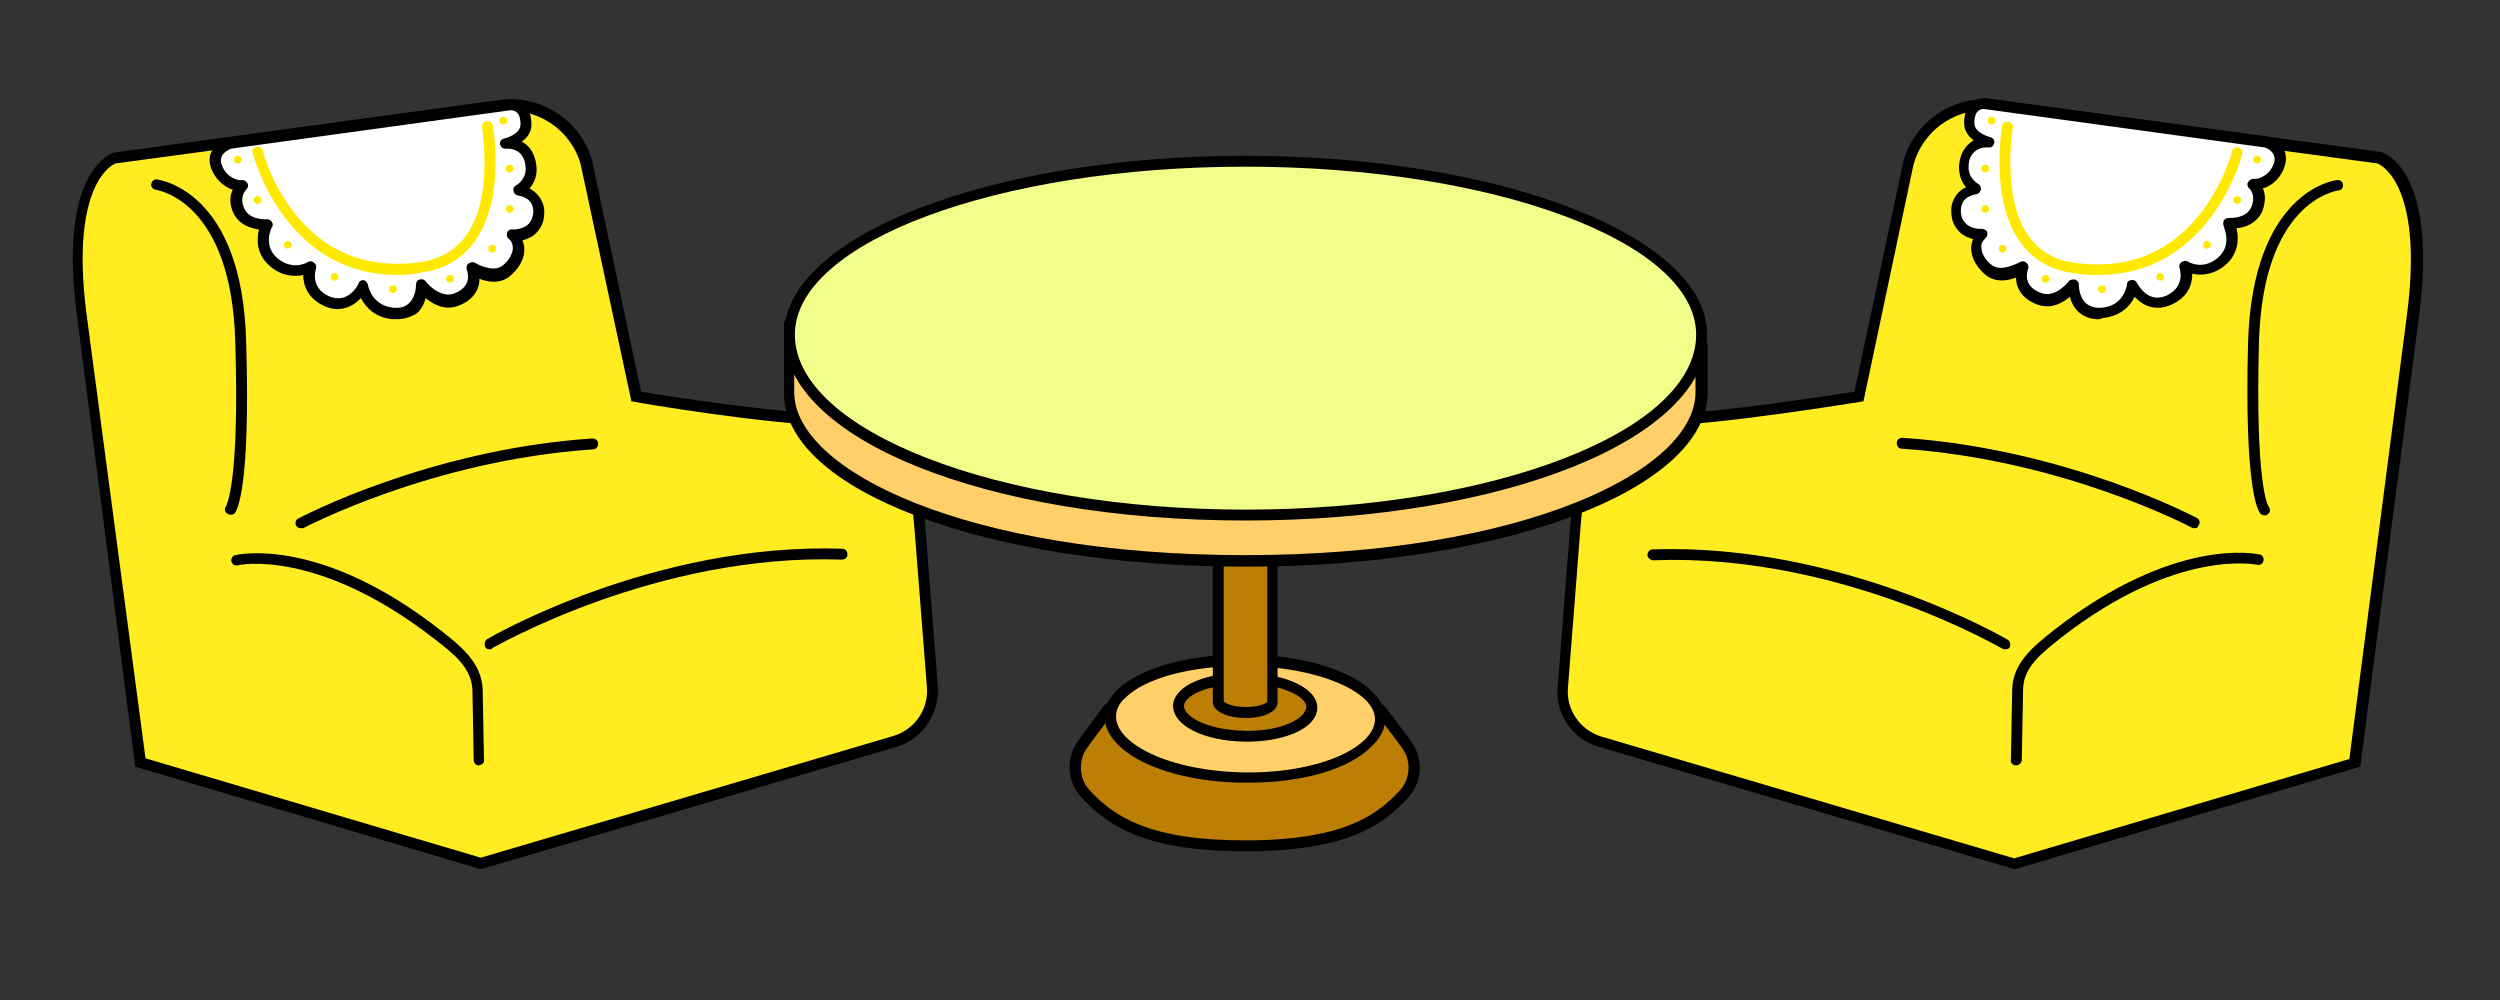 <?xml version="1.0" encoding="utf-8"?>
<!-- Generator: Adobe Illustrator 26.5.0, SVG Export Plug-In . SVG Version: 6.00 Build 0)  -->
<svg version="1.1" id="레이어_1" xmlns="http://www.w3.org/2000/svg" xmlns:xlink="http://www.w3.org/1999/xlink" x="0px"
	 y="0px" viewBox="0 0 390 156" style="enable-background:new 0 0 390 156;" xml:space="preserve">
<rect x="0" y="0" width="390" height="156" fill="#333333" stroke="none"/>
<g>
	<g>
		<path style="fill:#FFEC21;" d="M12.8,49l9.1,69.9L75,134.7l64.7-19c3.7-1.1,6.1-4.6,5.8-8.5c-0.4-4.6-0.7-9.2-1.1-13.7
			c-0.3-3.2-0.5-6.5-0.8-9.7c-0.7-8.9-1.1-17.9-12.2-18.1c-11.4-0.2-32.1-3.8-32.1-3.8l-7.7-36.4c-1.6-6-7.4-9.8-13.5-9l-60,8.1
			C18,24.6,9.9,27,12.8,49z"/>
		<path d="M75,135.6l-53.9-16L12,49.2C9,26.6,17.4,23.9,17.8,23.8l60.1-8.2c6.5-0.9,12.8,3.2,14.5,9.6l7.6,35.9
			c3.4,0.6,21.3,3.4,31.4,3.6c11.6,0.3,12.3,9.3,13,18.1l1.9,24.3c0.3,4.2-2.4,8.2-6.4,9.4L75,135.6z M22.7,118.3L75,133.8l64.4-19
			c3.3-1,5.5-4.2,5.2-7.6L142.7,83c-0.7-8.7-1.3-16.3-11.4-16.5c-11.3-0.2-32-3.7-32.2-3.8l-0.6-0.1l-7.9-36.9
			c-1.5-5.5-6.9-9.1-12.6-8.3l-60,8.1l0,0c0,0-7.2,2.6-4.5,23.5L22.7,118.3z"/>
	</g>
	<path d="M36,80.3c-0.2,0-0.4-0.1-0.6-0.2c-0.4-0.3-0.4-0.8-0.1-1.2c0-0.1,2.1-3.4,1.4-25.6c-0.6-21.9-12-23.6-12.4-23.7
		c-0.5-0.1-0.8-0.5-0.7-0.9c0.1-0.5,0.5-0.8,0.9-0.7c0.5,0.1,13.3,1.8,13.9,25.3C39.1,76,37,79.6,36.6,80.1
		C36.5,80.2,36.2,80.3,36,80.3z"/>
	<path d="M74.7,119.4c-0.5,0-0.8-0.4-0.8-0.8l-0.2-10.9c-0.1-3.5-2.9-5.7-5.9-8C49.6,85.5,37.2,88.1,37.1,88.2
		c-0.5,0.1-0.9-0.2-1-0.6c-0.1-0.5,0.2-0.9,0.6-1c0.5-0.1,13.2-3,32,11.7c3.2,2.5,6.5,5.1,6.6,9.4l0.2,10.9
		C75.6,119,75.2,119.3,74.7,119.4C74.8,119.4,74.7,119.4,74.7,119.4z"/>
	<path d="M76.4,101.3c-0.3,0-0.6-0.1-0.7-0.4c-0.2-0.4-0.1-0.9,0.3-1.2c0.3-0.2,25.9-15.1,55.4-14.1c0.5,0,0.8,0.4,0.8,0.9
		c0,0.5-0.4,0.8-0.9,0.8c-29-1-54.2,13.7-54.5,13.8C76.7,101.3,76.6,101.3,76.4,101.3z"/>
	<g>
		<g>
			<path style="fill:#FFFFFF;" d="M35.7,22.2c0,0-2.6,0.9-2.1,3.3c0.5,2.3,2.8,3.6,4.1,3.3c0,0-1.7,1.4-0.6,3.9
				c1.1,2.5,4.4,2.2,4.4,2.2s-1.8,3.4,1.1,5.9c2.9,2.5,5.7,0.7,5.7,0.7s-1.3,3.6,2.4,5.4c3.7,1.7,5.8-2.3,5.8-2.3s0.5,3.9,4.7,4.3
				s4.6-3.5,4.6-4.4c0,0,2.5,3.3,5.4,2.2c2.9-1.1,3-3.4,2.5-4.9c0,0,3.1,1.9,5.2,0.4s2.8-4.2,1.1-5.6c0,0,4,0.2,4.1-3.6
				c0,0,0.2-2.9-3.1-3.5c0,0,2.1-1.1,1.9-3.5c-0.1-2.4-1.6-3.9-4-3.8c0,0,3.1-0.7,3.1-3s-1.2-3-2.5-3L35.7,22.2z"/>
			<path d="M61.9,49.8c-0.2,0-0.4,0-0.7,0c-2.7-0.3-4.1-1.8-4.9-3.3c-1.2,1.3-3.3,2.4-5.8,1.2c-2.5-1.2-3.2-3.2-3.2-4.8
				c-1.4,0.3-3.4,0.2-5.2-1.4c-2.1-1.8-2.1-4.1-1.7-5.7c-1.3-0.2-3.1-0.7-4-2.6c-0.7-1.5-0.5-2.7-0.1-3.6c-1.5-0.5-3-1.9-3.5-3.8
				c-0.6-2.4,1.5-3.8,2.6-4.3c0.1,0,0.1,0,0.2,0l43.9-6c0,0,0,0,0,0c1.7,0,3.4,1,3.4,3.9c0,1.3-0.7,2.1-1.5,2.7
				c1.4,0.7,2.2,2.2,2.3,4.1c0.1,1.4-0.5,2.5-1.1,3.2c1.9,1,2.4,2.8,2.3,3.9c0,1.3-0.5,2.3-1.3,3.1c-0.6,0.6-1.4,0.9-2.1,1.1
				c0.2,0.5,0.3,0.9,0.3,1.5c0,1.5-1,3.1-2.4,4.2c-1.5,1.1-3.3,0.8-4.6,0.3c0,1.6-0.9,3.3-3.3,4.2c-2.1,0.8-3.9-0.2-5.1-1.2
				c-0.2,0.8-0.6,1.7-1.4,2.4C64.2,49.4,63.1,49.8,61.9,49.8z M56.6,43.7c0,0,0.1,0,0.1,0c0.4,0.1,0.6,0.4,0.7,0.7
				c0,0.1,0.5,3.2,3.9,3.6c1.1,0.1,1.9-0.1,2.5-0.7c0.9-0.8,1.1-2.2,1.1-2.9c0-0.4,0.2-0.7,0.6-0.8c0.3-0.1,0.7,0,0.9,0.3
				c0,0,2.1,2.7,4.4,1.9c2.7-1,2.3-3,2-3.8c-0.1-0.3,0-0.7,0.3-0.9c0.3-0.2,0.7-0.3,1-0.1c0,0,2.7,1.6,4.2,0.5
				c1-0.7,1.7-1.9,1.7-2.8c0-0.6-0.2-1.1-0.6-1.4c-0.3-0.2-0.4-0.6-0.3-1c0.1-0.3,0.5-0.6,0.8-0.5c0,0,1.5,0.1,2.5-0.8
				c0.5-0.5,0.7-1.1,0.8-1.9c0-0.3,0.1-2.2-2.4-2.6c-0.4-0.1-0.6-0.3-0.7-0.7c-0.1-0.4,0.1-0.7,0.4-0.9c0.1,0,1.6-0.9,1.5-2.7
				c-0.1-2-1.2-3.1-3.1-3c-0.5,0-0.8-0.3-0.9-0.7c-0.1-0.4,0.2-0.8,0.7-0.9c0,0,2.5-0.6,2.5-2.2c0-2.2-1.2-2.2-1.6-2.2l-43.6,6
				c-0.4,0.2-1.8,0.8-1.5,2.2c0.5,2,2.3,2.8,3.2,2.7c0.4,0,0.7,0.1,0.9,0.5c0.2,0.3,0.1,0.7-0.2,1c-0.1,0.1-1.1,1.1-0.3,2.9
				c0.8,1.9,3.5,1.7,3.5,1.7c0.3,0,0.6,0.1,0.8,0.4c0.2,0.3,0.2,0.6,0,0.9c-0.1,0.1-1.4,2.9,0.9,4.8c2.4,2,4.7,0.6,4.7,0.6
				c0.3-0.2,0.7-0.2,1,0.1c0.3,0.2,0.4,0.6,0.3,0.9c-0.1,0.3-0.9,3,2,4.3c2.9,1.3,4.5-1.6,4.6-1.9C56,43.9,56.3,43.7,56.6,43.7z"/>
		</g>
		<g>
			<g>
				<path style="fill:#FFFFFF;" d="M40.2,23.7c0,0,5.1,21,25.5,18.1c11.4-1.6,11.3-15.1,10.4-22"/>
				<path style="fill:#FFE900;" d="M62,42.9c-17.7,0-22.5-18.8-22.6-19c-0.1-0.5,0.2-0.9,0.6-1c0.5-0.1,0.9,0.2,1,0.6
					c0,0.1,1.3,5.2,5,9.8c4.9,6.2,11.5,8.7,19.6,7.6c4.6-0.7,7.7-3.5,9.1-8.4c1.3-4.6,0.9-9.9,0.5-12.6c-0.1-0.5,0.3-0.9,0.7-1
					c0.5-0.1,0.9,0.3,1,0.7c0.4,2.8,0.9,8.4-0.6,13.3c-1.6,5.6-5.3,8.9-10.5,9.6C64.5,42.8,63.2,42.9,62,42.9z"/>
			</g>
			<g>
				<circle style="fill:#FFE900;" cx="37.1" cy="24.9" r="0.6"/>
				<circle style="fill:#FFE900;" cx="40.2" cy="31.2" r="0.6"/>
				<circle style="fill:#FFE900;" cx="44.9" cy="38.2" r="0.6"/>
				<circle style="fill:#FFE900;" cx="52.2" cy="43.2" r="0.6"/>
				<circle style="fill:#FFE900;" cx="61.3" cy="45.1" r="0.6"/>
				<circle style="fill:#FFE900;" cx="70.2" cy="43.5" r="0.6"/>
				<circle style="fill:#FFE900;" cx="76.8" cy="38.8" r="0.6"/>
				<circle style="fill:#FFE900;" cx="79.5" cy="32.6" r="0.6"/>
				<circle style="fill:#FFE900;" cx="79.5" cy="26.3" r="0.6"/>
				<circle style="fill:#FFE900;" cx="78.5" cy="18.8" r="0.6"/>
			</g>
		</g>
	</g>
	<path d="M46.9,82.4c-0.3,0-0.6-0.2-0.7-0.4c-0.2-0.4-0.1-0.9,0.3-1.1c0.2-0.1,20.3-10.8,45.9-12.5c0.5,0,0.9,0.3,0.9,0.8
		c0,0.5-0.3,0.9-0.8,0.9c-25.2,1.7-45,12.2-45.2,12.3C47.2,82.4,47,82.4,46.9,82.4z"/>
</g>
<g>
	<g>
		<path style="fill:#FFEC21;" d="M376.5,49l-9.1,69.9l-53.1,15.8l-64.7-19c-3.7-1.1-6.1-4.6-5.8-8.5c0.4-4.6,0.7-9.2,1.1-13.7
			c0.3-3.2,0.5-6.5,0.8-9.7c0.7-8.9,1.1-17.9,12.2-18.1c11.4-0.2,32.1-3.8,32.1-3.8l7.7-36.4c1.6-6,7.4-9.8,13.5-9l60,8.1
			C371.2,24.6,379.3,27,376.5,49z"/>
		<path d="M314.3,135.6l-64.9-19.1c-4.1-1.2-6.8-5.1-6.4-9.4l1.9-24.3c0.7-8.8,1.4-17.8,13-18.1c10.1-0.2,28-3.1,31.4-3.6l7.6-35.8
			c1.7-6.4,7.9-10.6,14.5-9.7l60,8.1c0.5,0.1,8.9,2.8,6,25.4l-9.2,70.5L314.3,135.6z M309.6,17.2c-5.1,0-9.7,3.4-11.1,8.5l-7.8,36.9
			l-0.6,0.1c-0.2,0-20.9,3.5-32.2,3.8c-10.1,0.2-10.7,7.8-11.4,16.5l-1.9,24.3c-0.3,3.4,1.9,6.6,5.2,7.6l64.4,19l52.3-15.5l9-69.4
			l0.8,0.1l-0.8-0.1c2.7-20.9-4.6-23.5-4.6-23.5l-59.8-8.1C310.6,17.3,310.1,17.2,309.6,17.2z"/>
	</g>
	<path d="M353.3,80.4c-0.3,0-0.5-0.1-0.7-0.3c-0.4-0.5-2.5-4-1.9-26.7c0.7-23.5,13.4-25.3,13.9-25.3c0.5-0.1,0.9,0.3,0.9,0.7
		c0.1,0.5-0.3,0.9-0.7,0.9c-0.5,0.1-11.8,1.8-12.4,23.7c-0.6,22.2,1.4,25.5,1.5,25.6c0.3,0.4,0.3,0.9-0.1,1.2
		C353.7,80.3,353.5,80.4,353.3,80.4z"/>
	<path d="M314.5,119.4C314.5,119.4,314.5,119.4,314.5,119.4c-0.5,0-0.9-0.4-0.8-0.9l0.2-10.9c0.1-4.3,3.4-6.8,6.5-9.3
		c18.9-14.7,31.6-11.9,32.1-11.8c0.5,0.1,0.7,0.6,0.6,1c-0.1,0.5-0.6,0.7-1,0.6c-0.1,0-12.5-2.7-30.6,11.4c-3,2.4-5.9,4.6-5.9,8.1
		l-0.2,10.9C315.4,119,315,119.4,314.5,119.4z"/>
	<path d="M312.8,101.3c-0.1,0-0.3,0-0.4-0.1c-0.3-0.1-25.4-14.9-54.5-13.8c-0.4,0-0.9-0.4-0.9-0.8c0-0.5,0.4-0.9,0.8-0.9
		c29.5-1,55.1,13.9,55.4,14.1c0.4,0.2,0.5,0.8,0.3,1.2C313.4,101.2,313.1,101.3,312.8,101.3z"/>
	<g>
		<g>
			<path style="fill:#FFFFFF;" d="M353.6,22.2c0,0,2.6,0.9,2.1,3.3s-2.8,3.6-4.1,3.3c0,0,1.7,1.4,0.6,3.9c-1.1,2.5-4.4,2.2-4.4,2.2
				s1.8,3.4-1.1,5.9s-5.7,0.7-5.7,0.7s1.3,3.6-2.4,5.4c-3.7,1.7-5.8-2.3-5.8-2.3s-0.5,3.9-4.7,4.3s-4.6-3.5-4.6-4.4
				c0,0-2.5,3.3-5.4,2.2c-2.9-1.1-3-3.4-2.5-4.9c0,0-3.1,1.9-5.2,0.4s-2.8-4.2-1.1-5.6c0,0-4,0.2-4.1-3.6c0,0-0.2-2.9,3.1-3.5
				c0,0-2.1-1.1-1.9-3.5c0.1-2.4,1.6-3.9,4-3.8c0,0-3.1-0.7-3.1-3s1.2-3,2.5-3L353.6,22.2z"/>
			<path d="M327.4,49.8c-1.3,0-2.3-0.4-3.1-1.1c-0.8-0.7-1.2-1.6-1.4-2.4c-1.2,1-3,2-5.1,1.2c-2.4-0.9-3.3-2.6-3.3-4.2
				c-1.3,0.5-3.1,0.8-4.6-0.3c-1.4-1.1-2.4-2.7-2.4-4.2c0-0.5,0.1-1,0.3-1.5c-0.7-0.2-1.5-0.5-2.1-1.1c-0.8-0.8-1.3-1.8-1.3-3.2
				c-0.1-1,0.4-2.9,2.3-3.8c-0.6-0.7-1.1-1.7-1.1-3.2c0.1-1.9,0.9-3.3,2.3-4.1c-0.8-0.6-1.5-1.5-1.5-2.7c0-2.9,1.7-3.9,3.3-3.9l44,6
				c0.1,0,0.1,0,0.2,0c1.2,0.4,3.2,1.8,2.6,4.3c-0.5,2-2,3.4-3.5,3.8c0.4,0.8,0.5,2-0.1,3.6c-0.9,1.9-2.7,2.5-4,2.6
				c0.4,1.6,0.3,4-1.7,5.7c-1.8,1.6-3.8,1.7-5.2,1.4c0,1.6-0.6,3.6-3.2,4.8c-2.6,1.2-4.6,0.1-5.8-1.2c-0.7,1.5-2.2,3-4.9,3.3
				C327.8,49.7,327.6,49.8,327.4,49.8z M323.4,43.6c0.1,0,0.2,0,0.3,0c0.3,0.1,0.6,0.4,0.6,0.8c0,0.7,0.2,2.1,1.1,2.9
				c0.6,0.5,1.4,0.8,2.5,0.7c3.4-0.3,3.9-3.4,3.9-3.6c0-0.4,0.3-0.7,0.7-0.7c0.4-0.1,0.7,0.1,0.9,0.5c0.2,0.3,1.7,3.2,4.6,1.9
				c2.9-1.4,2.1-4,2-4.3c-0.1-0.3,0-0.7,0.3-0.9c0.3-0.2,0.7-0.3,1-0.1c0.1,0.1,2.4,1.4,4.7-0.6c2.3-2,0.9-4.7,0.9-4.9
				c-0.1-0.3-0.1-0.6,0-0.9c0.2-0.3,0.5-0.4,0.8-0.4c0,0,2.7,0.2,3.5-1.7c0.8-1.9-0.3-2.9-0.3-2.9c-0.3-0.2-0.4-0.7-0.2-1
				c0.2-0.3,0.5-0.5,0.9-0.5c0.9,0.1,2.7-0.7,3.2-2.7c0.3-1.4-1.1-2.1-1.5-2.2l-43.8-6c-0.3,0-1.5,0-1.5,2.2c0,1.6,2.5,2.2,2.5,2.2
				c0.4,0.1,0.7,0.5,0.6,0.9c-0.1,0.4-0.4,0.8-0.9,0.7c-1.9-0.1-3.1,1.1-3.1,3c-0.1,1.8,1.5,2.7,1.5,2.7c0.3,0.2,0.5,0.5,0.4,0.9
				c-0.1,0.4-0.3,0.6-0.7,0.7c-2.6,0.4-2.4,2.5-2.4,2.6c0,0.9,0.3,1.5,0.8,2c0.9,0.9,2.4,0.8,2.5,0.8c0.3,0,0.7,0.2,0.8,0.5
				c0.1,0.3,0,0.7-0.3,1c-0.4,0.4-0.7,0.8-0.6,1.4c0,1,0.7,2.1,1.7,2.8c1.5,1.1,4.2-0.5,4.3-0.5c0.3-0.2,0.7-0.2,1,0.1
				c0.3,0.2,0.4,0.6,0.3,0.9c-0.3,0.8-0.7,2.8,2,3.8c2.3,0.9,4.4-1.9,4.4-1.9C322.9,43.7,323.1,43.6,323.4,43.6z"/>
		</g>
		<g>
			<g>
				<path style="fill:#FFFFFF;" d="M349,23.7c0,0-5.1,21-25.5,18.1c-11.4-1.6-11.3-15.1-10.4-22"/>
				<path style="fill:#FFE900;" d="M327.3,42.9c-1.2,0-2.5-0.1-3.9-0.3c-5.3-0.7-8.9-4.1-10.5-9.6c-1.4-4.9-1-10.4-0.6-13.3
					c0.1-0.5,0.5-0.8,1-0.7c0.5,0.1,0.8,0.5,0.7,1c-0.4,2.7-0.8,7.9,0.5,12.6c1.4,4.9,4.5,7.8,9.1,8.4c8.1,1.1,14.7-1.4,19.6-7.6
					c3.7-4.7,5-9.8,5-9.8c0.1-0.5,0.6-0.7,1-0.6c0.5,0.1,0.7,0.6,0.6,1C349.8,24.1,345,42.9,327.3,42.9z"/>
			</g>
			<g>
				<circle style="fill:#FFE900;" cx="352.1" cy="24.9" r="0.6"/>
				<circle style="fill:#FFE900;" cx="349" cy="31.2" r="0.6"/>
				<circle style="fill:#FFE900;" cx="344.3" cy="38.2" r="0.6"/>
				<circle style="fill:#FFE900;" cx="337" cy="43.2" r="0.6"/>
				<circle style="fill:#FFE900;" cx="327.9" cy="45.1" r="0.6"/>
				<circle style="fill:#FFE900;" cx="319.1" cy="43.5" r="0.6"/>
				<circle style="fill:#FFE900;" cx="312.4" cy="38.8" r="0.6"/>
				<circle style="fill:#FFE900;" cx="309.7" cy="32.6" r="0.6"/>
				<circle style="fill:#FFE900;" cx="309.7" cy="26.3" r="0.6"/>
				<circle style="fill:#FFE900;" cx="310.7" cy="18.8" r="0.6"/>
			</g>
		</g>
	</g>
	<path d="M342.3,82.4c-0.1,0-0.3,0-0.4-0.1c-0.2-0.1-20-10.6-45.2-12.3c-0.5,0-0.8-0.4-0.8-0.9c0-0.5,0.4-0.8,0.9-0.8
		c25.6,1.7,45.7,12.4,45.9,12.5c0.4,0.2,0.6,0.7,0.3,1.1C342.9,82.3,342.7,82.4,342.3,82.4z"/>
</g>
<g>
	<g>
		<path style="fill:#BD7E06;" d="M219.8,116.7c1.4,2.3,1.1,5.3-0.8,7.3c-3.6,3.8-8.8,8-24.8,8c-15.8,0-21.3-4.3-24.9-8.1
			c-1.8-2-2.1-4.8-0.9-7c0.4-0.8,4.6-6.3,4.6-6.3c1.1-0.8,2.4-1.3,3.8-1.2l35.2,0.3c1.3,0,2.5,0.4,3.5,1.1
			C215.4,110.9,219.4,116,219.8,116.7z"/>
		<path d="M194.2,132.8c-15.6,0-21.4-4-25.5-8.4c-2-2.2-2.4-5.3-1.1-7.9c0.4-0.8,3.9-5.4,4.6-6.4c0-0.1,0.1-0.1,0.2-0.2
			c1.2-0.9,2.7-1.4,4.3-1.4l35.2,0.3c1.4,0,2.8,0.5,4,1.3c0.1,0,0.1,0.1,0.2,0.2c0.4,0.5,4,5.2,4.4,5.9c1.6,2.7,1.2,6.1-0.9,8.3
			C215.8,128.6,210.4,132.8,194.2,132.8z M173.6,111.3c-1.6,2.1-4.2,5.5-4.4,6c-1,2-0.7,4.4,0.8,6c3.8,4.1,9.3,7.8,24.2,7.8
			c15.5,0,20.6-4,24.1-7.7c1.6-1.7,1.9-4.3,0.7-6.3l0,0c-0.3-0.5-2.7-3.7-4.2-5.6c-0.9-0.6-1.9-0.9-2.9-0.9l-35.2-0.3
			C175.6,110.3,174.5,110.6,173.6,111.3z"/>
	</g>
	<g>
		<path style="fill:#FFCF69;" d="M215.3,112.2c0,4.9-9,9.2-21.1,9c-12.1-0.1-21-4.6-20.9-9.5c0-4.9,9.5-8.8,21.1-8.7
			C205.9,103.2,215.3,107.3,215.3,112.2z"/>
		<path d="M194.7,122.1c-0.2,0-0.4,0-0.6,0c-12.3-0.1-21.8-4.7-21.8-10.4c0-1.4,0.7-2.8,2-4.1c3.5-3.4,11.3-5.6,20-5.5
			c12.3,0.1,21.8,4.6,21.8,10c0,1.5-0.7,3-2.1,4.3C210.5,120,203.2,122.1,194.7,122.1z M193.7,103.9c-8,0-15.1,1.9-18.2,5
			c-1,0.9-1.4,1.9-1.4,2.9c0,4.1,8,8.5,20.1,8.7c8.1,0.1,15.4-1.9,18.7-5.1c1-1,1.6-2.1,1.6-3.2l0,0c0-4.4-9.2-8.2-20.1-8.3
			C194.1,103.9,193.9,103.9,193.7,103.9z"/>
	</g>
	<g>
		<path style="fill:#BD7E06;" d="M204.6,110.4c0,2.4-4.4,4.5-10.4,4.5c-6-0.1-10.4-2.3-10.3-4.7s4.7-4.4,10.4-4.3
			C200,105.9,204.7,107.9,204.6,110.4z"/>
		<path d="M194.5,115.7c-0.1,0-0.2,0-0.3,0c-6.4-0.1-11.2-2.5-11.2-5.6c0-0.8,0.4-1.6,1.1-2.3c1.8-1.8,5.7-2.9,10.2-2.8
			c6.4,0.1,11.2,2.4,11.2,5.4c0,0.9-0.4,1.7-1.2,2.5C202.5,114.6,198.8,115.7,194.5,115.7z M194,106.7c-3.8,0-7.3,0.9-8.7,2.3
			c-0.4,0.4-0.6,0.8-0.6,1.1c0,1.8,3.9,3.8,9.5,3.9c3.9,0.1,7.4-0.9,8.9-2.4c0.4-0.4,0.6-0.8,0.7-1.3c0-1.7-4-3.6-9.5-3.7
			C194.2,106.7,194.1,106.7,194,106.7z"/>
	</g>
	<g>
		<path style="fill:#BD7E06;" d="M190,68.1v41.3c0,0.9,1.8,1.7,4.2,1.7c2.5,0,4.3-0.7,4.3-1.6V68.1H190z"/>
		<path d="M194.4,112c0,0-0.1,0-0.1,0c-1.3,0-2.5-0.2-3.4-0.6c-1.5-0.6-1.7-1.5-1.7-2V68.1c0-0.5,0.4-0.8,0.8-0.8h8.5
			c0.5,0,0.8,0.4,0.8,0.8v41.4c0,0.5-0.2,1.4-1.8,2C196.8,111.8,195.6,112,194.4,112z M190.9,68.9v40.5c0.1,0.2,1.3,0.9,3.4,0.9
			c2.1,0,3.3-0.6,3.4-0.8l0-40.5H190.9z"/>
	</g>
	<g>
		<path style="fill:#FFCF69;" d="M265.4,61.2c0,14-30.1,26.3-71.2,26.3s-71.2-12.3-71.2-26.3V50.5l142.4,3.5V61.2z"/>
		<path d="M194.3,88.4c-40.4,0-72-11.9-72-27.1V50.5c0-0.2,0.1-0.4,0.3-0.6c0.2-0.2,0.4-0.2,0.6-0.2l142.4,3.5
			c0.5,0,0.8,0.4,0.8,0.8v7.2C266.3,76.4,234.6,88.4,194.3,88.4z M123.9,51.4v9.8c0,12.2,26.9,25.4,70.3,25.4
			c43.4,0,70.3-13.2,70.3-25.4v-6.3L123.9,51.4z"/>
	</g>
	<g>
		<path style="fill:#F1FF8A;" d="M265.4,52.2c0,15-30.1,28.1-71.2,28.1s-71.2-13.2-71.2-28.1s31.9-27.1,71.2-27.1
			S265.4,37.2,265.4,52.2z"/>
		<path d="M194.3,81.2c-40.4,0-72-12.7-72-29c0-15.4,32.3-27.9,72-27.9s72,12.5,72,27.9C266.3,68.5,234.6,81.2,194.3,81.2z
			 M194.3,26c-38.8,0-70.3,11.8-70.3,26.2c0,15,31.6,27.3,70.3,27.3c38.8,0,70.3-12.2,70.3-27.3C264.6,37.7,233,26,194.3,26z"/>
	</g>
</g>
</svg>
